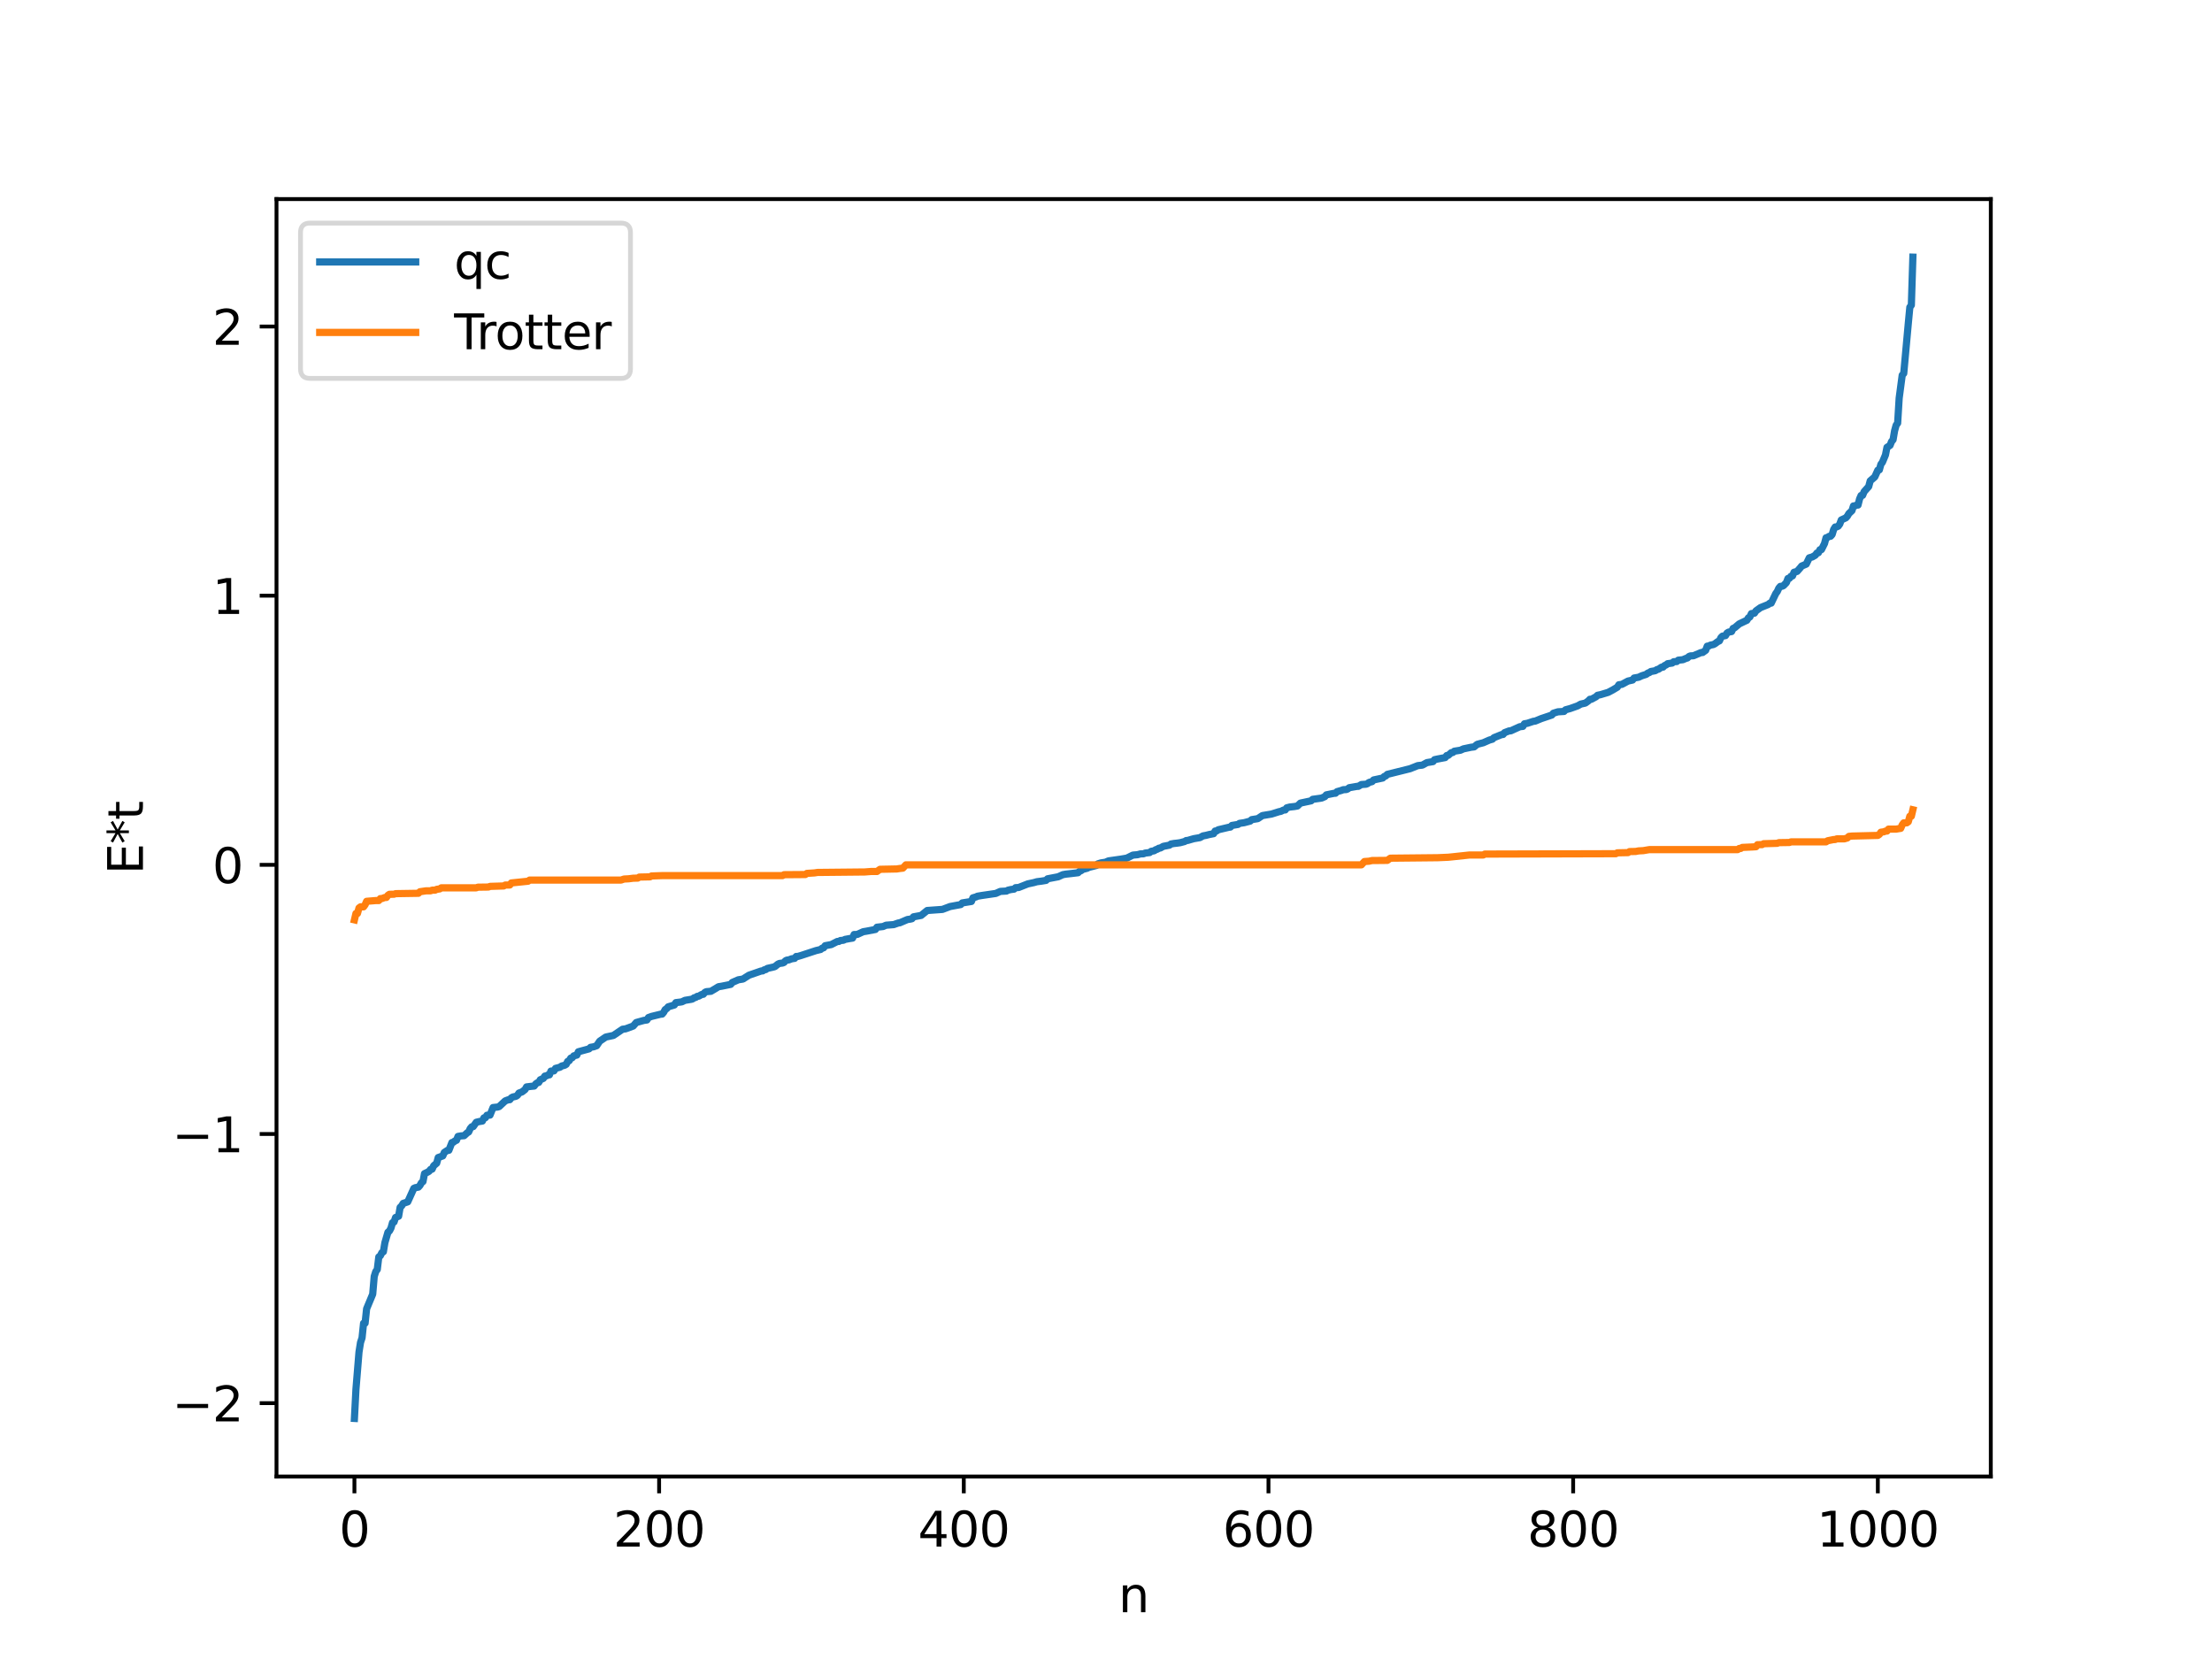 <?xml version="1.0" encoding="utf-8" standalone="no"?>
<!DOCTYPE svg PUBLIC "-//W3C//DTD SVG 1.1//EN"
  "http://www.w3.org/Graphics/SVG/1.1/DTD/svg11.dtd">
<svg xmlns:xlink="http://www.w3.org/1999/xlink" width="460.8pt" height="345.6pt" viewBox="0 0 460.8 345.6" xmlns="http://www.w3.org/2000/svg" version="1.1">
 <defs>
  <style type="text/css">*{stroke-linejoin: round; stroke-linecap: butt}</style>
 </defs>
 <g id="figure_1">
  <g id="patch_1">
   <path d="M 0 345.6 
L 460.8 345.6 
L 460.8 0 
L 0 0 
z
" style="fill: #ffffff"/>
  </g>
  <g id="axes_1">
   <g id="patch_2">
    <path d="M 57.6 307.584 
L 414.72 307.584 
L 414.72 41.472 
L 57.6 41.472 
z
" style="fill: #ffffff"/>
   </g>
   <g id="matplotlib.axis_1">
    <g id="xtick_1">
     <g id="line2d_1">
      <defs>
       <path id="m82cc6df0e2" d="M 0 0 
L 0 3.5 
" style="stroke: #000000; stroke-width: 0.8"/>
      </defs>
      <g>
       <use xlink:href="#m82cc6df0e2" x="73.833" y="307.584" style="stroke: #000000; stroke-width: 0.8"/>
      </g>
     </g>
     <g id="text_1">
      <!-- 0 -->
      <g transform="translate(70.651 322.182) scale(0.1 -0.1)">
       <defs>
        <path id="DejaVuSans-30" d="M 2034 4250 
Q 1547 4250 1301 3770 
Q 1056 3291 1056 2328 
Q 1056 1369 1301 889 
Q 1547 409 2034 409 
Q 2525 409 2770 889 
Q 3016 1369 3016 2328 
Q 3016 3291 2770 3770 
Q 2525 4250 2034 4250 
z
M 2034 4750 
Q 2819 4750 3233 4129 
Q 3647 3509 3647 2328 
Q 3647 1150 3233 529 
Q 2819 -91 2034 -91 
Q 1250 -91 836 529 
Q 422 1150 422 2328 
Q 422 3509 836 4129 
Q 1250 4750 2034 4750 
z
" transform="scale(0.016)"/>
       </defs>
       <use xlink:href="#DejaVuSans-30"/>
      </g>
     </g>
    </g>
    <g id="xtick_2">
     <g id="line2d_2">
      <g>
       <use xlink:href="#m82cc6df0e2" x="137.304" y="307.584" style="stroke: #000000; stroke-width: 0.8"/>
      </g>
     </g>
     <g id="text_2">
      <!-- 200 -->
      <g transform="translate(127.76 322.182) scale(0.1 -0.1)">
       <defs>
        <path id="DejaVuSans-32" d="M 1228 531 
L 3431 531 
L 3431 0 
L 469 0 
L 469 531 
Q 828 903 1448 1529 
Q 2069 2156 2228 2338 
Q 2531 2678 2651 2914 
Q 2772 3150 2772 3378 
Q 2772 3750 2511 3984 
Q 2250 4219 1831 4219 
Q 1534 4219 1204 4116 
Q 875 4013 500 3803 
L 500 4441 
Q 881 4594 1212 4672 
Q 1544 4750 1819 4750 
Q 2544 4750 2975 4387 
Q 3406 4025 3406 3419 
Q 3406 3131 3298 2873 
Q 3191 2616 2906 2266 
Q 2828 2175 2409 1742 
Q 1991 1309 1228 531 
z
" transform="scale(0.016)"/>
       </defs>
       <use xlink:href="#DejaVuSans-32"/>
       <use xlink:href="#DejaVuSans-30" x="63.623"/>
       <use xlink:href="#DejaVuSans-30" x="127.246"/>
      </g>
     </g>
    </g>
    <g id="xtick_3">
     <g id="line2d_3">
      <g>
       <use xlink:href="#m82cc6df0e2" x="200.775" y="307.584" style="stroke: #000000; stroke-width: 0.8"/>
      </g>
     </g>
     <g id="text_3">
      <!-- 400 -->
      <g transform="translate(191.231 322.182) scale(0.1 -0.1)">
       <defs>
        <path id="DejaVuSans-34" d="M 2419 4116 
L 825 1625 
L 2419 1625 
L 2419 4116 
z
M 2253 4666 
L 3047 4666 
L 3047 1625 
L 3713 1625 
L 3713 1100 
L 3047 1100 
L 3047 0 
L 2419 0 
L 2419 1100 
L 313 1100 
L 313 1709 
L 2253 4666 
z
" transform="scale(0.016)"/>
       </defs>
       <use xlink:href="#DejaVuSans-34"/>
       <use xlink:href="#DejaVuSans-30" x="63.623"/>
       <use xlink:href="#DejaVuSans-30" x="127.246"/>
      </g>
     </g>
    </g>
    <g id="xtick_4">
     <g id="line2d_4">
      <g>
       <use xlink:href="#m82cc6df0e2" x="264.246" y="307.584" style="stroke: #000000; stroke-width: 0.8"/>
      </g>
     </g>
     <g id="text_4">
      <!-- 600 -->
      <g transform="translate(254.702 322.182) scale(0.1 -0.1)">
       <defs>
        <path id="DejaVuSans-36" d="M 2113 2584 
Q 1688 2584 1439 2293 
Q 1191 2003 1191 1497 
Q 1191 994 1439 701 
Q 1688 409 2113 409 
Q 2538 409 2786 701 
Q 3034 994 3034 1497 
Q 3034 2003 2786 2293 
Q 2538 2584 2113 2584 
z
M 3366 4563 
L 3366 3988 
Q 3128 4100 2886 4159 
Q 2644 4219 2406 4219 
Q 1781 4219 1451 3797 
Q 1122 3375 1075 2522 
Q 1259 2794 1537 2939 
Q 1816 3084 2150 3084 
Q 2853 3084 3261 2657 
Q 3669 2231 3669 1497 
Q 3669 778 3244 343 
Q 2819 -91 2113 -91 
Q 1303 -91 875 529 
Q 447 1150 447 2328 
Q 447 3434 972 4092 
Q 1497 4750 2381 4750 
Q 2619 4750 2861 4703 
Q 3103 4656 3366 4563 
z
" transform="scale(0.016)"/>
       </defs>
       <use xlink:href="#DejaVuSans-36"/>
       <use xlink:href="#DejaVuSans-30" x="63.623"/>
       <use xlink:href="#DejaVuSans-30" x="127.246"/>
      </g>
     </g>
    </g>
    <g id="xtick_5">
     <g id="line2d_5">
      <g>
       <use xlink:href="#m82cc6df0e2" x="327.717" y="307.584" style="stroke: #000000; stroke-width: 0.8"/>
      </g>
     </g>
     <g id="text_5">
      <!-- 800 -->
      <g transform="translate(318.173 322.182) scale(0.1 -0.1)">
       <defs>
        <path id="DejaVuSans-38" d="M 2034 2216 
Q 1584 2216 1326 1975 
Q 1069 1734 1069 1313 
Q 1069 891 1326 650 
Q 1584 409 2034 409 
Q 2484 409 2743 651 
Q 3003 894 3003 1313 
Q 3003 1734 2745 1975 
Q 2488 2216 2034 2216 
z
M 1403 2484 
Q 997 2584 770 2862 
Q 544 3141 544 3541 
Q 544 4100 942 4425 
Q 1341 4750 2034 4750 
Q 2731 4750 3128 4425 
Q 3525 4100 3525 3541 
Q 3525 3141 3298 2862 
Q 3072 2584 2669 2484 
Q 3125 2378 3379 2068 
Q 3634 1759 3634 1313 
Q 3634 634 3220 271 
Q 2806 -91 2034 -91 
Q 1263 -91 848 271 
Q 434 634 434 1313 
Q 434 1759 690 2068 
Q 947 2378 1403 2484 
z
M 1172 3481 
Q 1172 3119 1398 2916 
Q 1625 2713 2034 2713 
Q 2441 2713 2670 2916 
Q 2900 3119 2900 3481 
Q 2900 3844 2670 4047 
Q 2441 4250 2034 4250 
Q 1625 4250 1398 4047 
Q 1172 3844 1172 3481 
z
" transform="scale(0.016)"/>
       </defs>
       <use xlink:href="#DejaVuSans-38"/>
       <use xlink:href="#DejaVuSans-30" x="63.623"/>
       <use xlink:href="#DejaVuSans-30" x="127.246"/>
      </g>
     </g>
    </g>
    <g id="xtick_6">
     <g id="line2d_6">
      <g>
       <use xlink:href="#m82cc6df0e2" x="391.188" y="307.584" style="stroke: #000000; stroke-width: 0.8"/>
      </g>
     </g>
     <g id="text_6">
      <!-- 1000 -->
      <g transform="translate(378.463 322.182) scale(0.1 -0.1)">
       <defs>
        <path id="DejaVuSans-31" d="M 794 531 
L 1825 531 
L 1825 4091 
L 703 3866 
L 703 4441 
L 1819 4666 
L 2450 4666 
L 2450 531 
L 3481 531 
L 3481 0 
L 794 0 
L 794 531 
z
" transform="scale(0.016)"/>
       </defs>
       <use xlink:href="#DejaVuSans-31"/>
       <use xlink:href="#DejaVuSans-30" x="63.623"/>
       <use xlink:href="#DejaVuSans-30" x="127.246"/>
       <use xlink:href="#DejaVuSans-30" x="190.869"/>
      </g>
     </g>
    </g>
    <g id="text_7">
     <!-- n -->
     <g transform="translate(232.991 335.861) scale(0.1 -0.1)">
      <defs>
       <path id="DejaVuSans-6e" d="M 3513 2113 
L 3513 0 
L 2938 0 
L 2938 2094 
Q 2938 2591 2744 2837 
Q 2550 3084 2163 3084 
Q 1697 3084 1428 2787 
Q 1159 2491 1159 1978 
L 1159 0 
L 581 0 
L 581 3500 
L 1159 3500 
L 1159 2956 
Q 1366 3272 1645 3428 
Q 1925 3584 2291 3584 
Q 2894 3584 3203 3211 
Q 3513 2838 3513 2113 
z
" transform="scale(0.016)"/>
      </defs>
      <use xlink:href="#DejaVuSans-6e"/>
     </g>
    </g>
   </g>
   <g id="matplotlib.axis_2">
    <g id="ytick_1">
     <g id="line2d_7">
      <defs>
       <path id="m741793c46a" d="M 0 0 
L -3.5 0 
" style="stroke: #000000; stroke-width: 0.8"/>
      </defs>
      <g>
       <use xlink:href="#m741793c46a" x="57.6" y="292.302" style="stroke: #000000; stroke-width: 0.8"/>
      </g>
     </g>
     <g id="text_8">
      <!-- −2 -->
      <g transform="translate(35.858 296.101) scale(0.1 -0.1)">
       <defs>
        <path id="DejaVuSans-2212" d="M 678 2272 
L 4684 2272 
L 4684 1741 
L 678 1741 
L 678 2272 
z
" transform="scale(0.016)"/>
       </defs>
       <use xlink:href="#DejaVuSans-2212"/>
       <use xlink:href="#DejaVuSans-32" x="83.789"/>
      </g>
     </g>
    </g>
    <g id="ytick_2">
     <g id="line2d_8">
      <g>
       <use xlink:href="#m741793c46a" x="57.6" y="236.232" style="stroke: #000000; stroke-width: 0.8"/>
      </g>
     </g>
     <g id="text_9">
      <!-- −1 -->
      <g transform="translate(35.858 240.031) scale(0.1 -0.1)">
       <use xlink:href="#DejaVuSans-2212"/>
       <use xlink:href="#DejaVuSans-31" x="83.789"/>
      </g>
     </g>
    </g>
    <g id="ytick_3">
     <g id="line2d_9">
      <g>
       <use xlink:href="#m741793c46a" x="57.6" y="180.162" style="stroke: #000000; stroke-width: 0.8"/>
      </g>
     </g>
     <g id="text_10">
      <!-- 0 -->
      <g transform="translate(44.237 183.961) scale(0.1 -0.1)">
       <use xlink:href="#DejaVuSans-30"/>
      </g>
     </g>
    </g>
    <g id="ytick_4">
     <g id="line2d_10">
      <g>
       <use xlink:href="#m741793c46a" x="57.6" y="124.092" style="stroke: #000000; stroke-width: 0.8"/>
      </g>
     </g>
     <g id="text_11">
      <!-- 1 -->
      <g transform="translate(44.237 127.892) scale(0.1 -0.1)">
       <use xlink:href="#DejaVuSans-31"/>
      </g>
     </g>
    </g>
    <g id="ytick_5">
     <g id="line2d_11">
      <g>
       <use xlink:href="#m741793c46a" x="57.6" y="68.022" style="stroke: #000000; stroke-width: 0.8"/>
      </g>
     </g>
     <g id="text_12">
      <!-- 2 -->
      <g transform="translate(44.237 71.822) scale(0.1 -0.1)">
       <use xlink:href="#DejaVuSans-32"/>
      </g>
     </g>
    </g>
    <g id="text_13">
     <!-- E*t -->
     <g transform="translate(29.778 182.148) rotate(-90) scale(0.1 -0.1)">
      <defs>
       <path id="DejaVuSans-45" d="M 628 4666 
L 3578 4666 
L 3578 4134 
L 1259 4134 
L 1259 2753 
L 3481 2753 
L 3481 2222 
L 1259 2222 
L 1259 531 
L 3634 531 
L 3634 0 
L 628 0 
L 628 4666 
z
" transform="scale(0.016)"/>
       <path id="DejaVuSans-2a" d="M 3009 3897 
L 1888 3291 
L 3009 2681 
L 2828 2375 
L 1778 3009 
L 1778 1831 
L 1422 1831 
L 1422 3009 
L 372 2375 
L 191 2681 
L 1313 3291 
L 191 3897 
L 372 4206 
L 1422 3572 
L 1422 4750 
L 1778 4750 
L 1778 3572 
L 2828 4206 
L 3009 3897 
z
" transform="scale(0.016)"/>
       <path id="DejaVuSans-74" d="M 1172 4494 
L 1172 3500 
L 2356 3500 
L 2356 3053 
L 1172 3053 
L 1172 1153 
Q 1172 725 1289 603 
Q 1406 481 1766 481 
L 2356 481 
L 2356 0 
L 1766 0 
Q 1100 0 847 248 
Q 594 497 594 1153 
L 594 3053 
L 172 3053 
L 172 3500 
L 594 3500 
L 594 4494 
L 1172 4494 
z
" transform="scale(0.016)"/>
      </defs>
      <use xlink:href="#DejaVuSans-45"/>
      <use xlink:href="#DejaVuSans-2a" x="63.184"/>
      <use xlink:href="#DejaVuSans-74" x="113.184"/>
     </g>
    </g>
   </g>
   <g id="line2d_12">
    <path d="M 73.833 295.488 
L 74.15 289.423 
L 74.785 281.669 
L 75.102 279.667 
L 75.42 278.706 
L 75.737 275.657 
L 76.054 275.652 
L 76.372 272.641 
L 77.641 269.592 
L 77.958 265.896 
L 78.276 264.888 
L 78.593 264.454 
L 78.91 261.838 
L 79.228 261.597 
L 79.545 260.968 
L 79.862 260.765 
L 80.18 258.871 
L 80.815 256.7 
L 81.132 256.431 
L 81.449 255.821 
L 81.767 254.7 
L 82.084 254.571 
L 82.401 253.622 
L 83.036 253.366 
L 83.353 251.521 
L 83.671 251.212 
L 83.988 250.683 
L 84.94 250.366 
L 86.21 247.557 
L 86.527 247.416 
L 87.162 247.3 
L 87.479 246.946 
L 87.796 246.384 
L 88.114 246.141 
L 88.431 244.49 
L 89.066 244.186 
L 89.383 244.002 
L 89.7 243.61 
L 90.018 243.557 
L 90.335 242.857 
L 90.97 242.312 
L 91.287 241.137 
L 92.239 240.799 
L 92.557 240.075 
L 93.191 239.652 
L 93.509 239.628 
L 94.143 238.011 
L 94.461 237.937 
L 94.778 237.66 
L 95.096 237.544 
L 95.413 236.737 
L 96.048 236.629 
L 96.682 236.584 
L 97.317 235.999 
L 97.634 235.804 
L 97.952 235.103 
L 98.269 234.733 
L 98.586 234.686 
L 99.221 233.786 
L 99.856 233.636 
L 100.491 233.535 
L 100.808 232.873 
L 101.125 232.84 
L 101.443 232.322 
L 102.077 232.296 
L 102.712 230.72 
L 103.664 230.617 
L 103.981 230.519 
L 105.251 229.336 
L 105.886 229.1 
L 106.203 229.086 
L 106.52 228.693 
L 106.838 228.523 
L 107.472 228.382 
L 107.79 228.181 
L 108.107 227.701 
L 108.742 227.469 
L 109.377 226.981 
L 109.694 226.421 
L 110.646 226.305 
L 111.281 226.245 
L 111.598 225.809 
L 111.915 225.568 
L 112.233 225.487 
L 112.55 224.93 
L 113.185 224.653 
L 113.502 224.166 
L 113.82 224.132 
L 114.137 223.941 
L 114.454 223.912 
L 114.772 223.13 
L 115.406 223.084 
L 115.724 222.565 
L 116.676 222.316 
L 116.993 222.075 
L 117.628 221.911 
L 117.945 221.721 
L 118.262 221.109 
L 118.58 220.964 
L 118.897 220.427 
L 119.215 220.341 
L 119.532 219.949 
L 120.167 219.792 
L 120.484 219.102 
L 122.705 218.497 
L 123.023 218.177 
L 123.658 218.067 
L 124.292 217.846 
L 124.927 216.901 
L 126.196 216.036 
L 127.783 215.702 
L 129.687 214.41 
L 130.322 214.326 
L 131.909 213.743 
L 132.543 213.009 
L 134.13 212.569 
L 134.765 212.48 
L 135.082 211.977 
L 135.717 211.742 
L 137.621 211.276 
L 137.939 211.254 
L 138.256 210.884 
L 138.573 210.313 
L 138.891 210.111 
L 139.208 209.736 
L 140.477 209.361 
L 140.795 208.864 
L 141.747 208.749 
L 142.064 208.692 
L 142.699 208.386 
L 143.968 208.181 
L 144.286 208.09 
L 144.603 207.854 
L 144.92 207.792 
L 145.238 207.564 
L 145.555 207.522 
L 146.19 207.159 
L 146.507 207.128 
L 146.824 206.747 
L 147.142 206.584 
L 148.094 206.504 
L 149.046 205.946 
L 149.681 205.55 
L 150.315 205.452 
L 152.22 205.062 
L 152.537 204.667 
L 153.806 204.11 
L 154.758 203.956 
L 156.028 203.153 
L 158.567 202.273 
L 158.884 202.255 
L 159.201 202.032 
L 159.519 201.982 
L 159.836 201.742 
L 161.105 201.456 
L 161.423 201.36 
L 162.058 200.85 
L 162.375 200.704 
L 163.01 200.619 
L 163.327 200.491 
L 163.644 200.142 
L 163.962 199.996 
L 164.279 199.982 
L 164.914 199.738 
L 165.548 199.64 
L 165.866 199.248 
L 166.183 199.248 
L 166.818 199.065 
L 167.77 198.752 
L 169.991 198.024 
L 170.943 197.796 
L 171.261 197.529 
L 171.578 197.447 
L 171.896 197.007 
L 173.165 196.773 
L 174.434 196.124 
L 174.752 196.121 
L 175.069 195.93 
L 175.704 195.871 
L 176.021 195.699 
L 176.973 195.52 
L 177.608 195.424 
L 177.925 194.677 
L 178.56 194.671 
L 179.829 194.092 
L 180.464 193.988 
L 182.368 193.625 
L 182.686 193.156 
L 183.955 193.012 
L 184.59 192.735 
L 186.177 192.612 
L 187.129 192.276 
L 187.446 192.236 
L 189.033 191.556 
L 189.667 191.463 
L 189.985 191.381 
L 190.302 190.991 
L 191.889 190.701 
L 193.158 189.673 
L 196.332 189.445 
L 197.919 188.847 
L 200.14 188.436 
L 200.458 188.096 
L 202.362 187.792 
L 202.679 187.032 
L 203.314 186.851 
L 203.631 186.697 
L 204.583 186.537 
L 207.439 186.121 
L 208.391 185.694 
L 209.661 185.624 
L 209.978 185.445 
L 210.613 185.303 
L 211.248 185.222 
L 211.565 184.92 
L 212.2 184.886 
L 214.104 184.132 
L 215.373 183.861 
L 216.008 183.678 
L 216.96 183.558 
L 217.912 183.401 
L 218.229 183.071 
L 220.451 182.646 
L 221.403 182.212 
L 222.038 182.1 
L 222.99 181.995 
L 224.577 181.806 
L 224.894 181.491 
L 225.211 181.38 
L 225.529 181.123 
L 226.481 180.873 
L 226.798 180.694 
L 227.75 180.46 
L 228.385 180.292 
L 228.702 179.959 
L 229.337 179.761 
L 230.289 179.616 
L 230.924 179.34 
L 233.462 178.978 
L 234.732 178.762 
L 236.001 178.133 
L 236.953 178.051 
L 237.588 177.881 
L 238.223 177.862 
L 238.54 177.714 
L 239.492 177.604 
L 239.81 177.35 
L 240.444 177.23 
L 240.762 177.002 
L 241.079 176.915 
L 241.396 176.704 
L 241.714 176.662 
L 242.348 176.304 
L 242.983 176.185 
L 243.618 176.06 
L 243.935 175.822 
L 244.57 175.709 
L 245.205 175.642 
L 245.839 175.552 
L 246.791 175.3 
L 247.109 175.1 
L 247.426 175.078 
L 248.061 174.891 
L 248.696 174.711 
L 249.965 174.493 
L 250.6 174.135 
L 251.234 174.02 
L 251.869 173.854 
L 252.821 173.668 
L 253.139 173.116 
L 253.456 173.094 
L 253.773 172.86 
L 255.995 172.334 
L 256.312 172.297 
L 256.629 171.954 
L 257.899 171.747 
L 258.216 171.522 
L 259.168 171.384 
L 260.438 171.049 
L 260.755 170.745 
L 262.024 170.538 
L 262.977 169.9 
L 264.881 169.582 
L 266.467 169.083 
L 266.785 169.034 
L 267.42 168.733 
L 267.737 168.727 
L 268.054 168.285 
L 268.689 168.12 
L 269.641 168.017 
L 270.276 167.904 
L 270.91 167.298 
L 273.132 166.825 
L 273.449 166.513 
L 275.036 166.292 
L 275.353 166.236 
L 275.988 165.955 
L 276.305 165.585 
L 277.892 165.261 
L 278.21 165.246 
L 278.527 164.918 
L 279.479 164.648 
L 279.796 164.51 
L 280.431 164.479 
L 280.748 164.359 
L 281.066 164.096 
L 282.653 163.819 
L 282.97 163.806 
L 283.605 163.431 
L 284.557 163.365 
L 284.874 163.249 
L 285.191 162.996 
L 285.826 162.827 
L 286.143 162.478 
L 287.096 162.275 
L 288.048 162.074 
L 288.365 161.755 
L 288.682 161.642 
L 289 161.315 
L 293.76 160.129 
L 295.347 159.494 
L 296.299 159.389 
L 297.251 158.866 
L 298.52 158.657 
L 298.838 158.254 
L 299.472 158.116 
L 301.059 157.819 
L 301.377 157.397 
L 301.694 157.349 
L 302.329 156.796 
L 302.646 156.757 
L 302.963 156.489 
L 304.233 156.287 
L 304.867 156 
L 305.502 155.866 
L 306.454 155.666 
L 307.089 155.59 
L 307.724 155.061 
L 308.358 154.892 
L 308.993 154.729 
L 310.262 154.169 
L 310.897 153.987 
L 311.215 153.67 
L 312.801 153.032 
L 313.119 153.002 
L 313.436 152.623 
L 314.388 152.256 
L 314.705 152.252 
L 316.61 151.388 
L 317.244 151.321 
L 317.562 150.78 
L 318.196 150.671 
L 319.466 150.251 
L 319.783 150.229 
L 321.053 149.704 
L 323.274 148.955 
L 323.591 148.579 
L 324.543 148.285 
L 325.813 148.207 
L 326.13 147.864 
L 327.082 147.606 
L 328.669 147.04 
L 329.304 146.676 
L 330.256 146.463 
L 330.891 146.007 
L 331.208 145.67 
L 331.525 145.667 
L 332.477 145.151 
L 332.795 144.841 
L 333.429 144.709 
L 335.016 144.231 
L 335.968 143.726 
L 336.92 143.157 
L 337.238 142.651 
L 337.872 142.564 
L 339.142 141.879 
L 340.094 141.663 
L 340.411 141.245 
L 341.363 141.079 
L 341.998 140.783 
L 342.95 140.478 
L 343.267 140.217 
L 343.585 140.114 
L 343.902 139.885 
L 344.537 139.775 
L 344.854 139.708 
L 345.172 139.48 
L 345.489 139.418 
L 346.124 138.982 
L 346.441 138.975 
L 346.758 138.644 
L 347.076 138.52 
L 347.393 138.26 
L 348.345 138.127 
L 348.662 137.85 
L 349.297 137.81 
L 349.615 137.527 
L 350.567 137.429 
L 351.201 137.159 
L 351.519 137.067 
L 351.836 136.763 
L 352.153 136.636 
L 352.788 136.602 
L 354.375 135.933 
L 354.692 135.927 
L 355.327 135.469 
L 355.644 134.607 
L 355.962 134.587 
L 356.279 134.402 
L 356.914 134.274 
L 357.231 134.116 
L 357.866 133.647 
L 358.183 133.509 
L 358.5 132.832 
L 358.818 132.523 
L 359.453 132.407 
L 359.77 131.882 
L 360.087 131.681 
L 360.722 131.565 
L 361.039 130.901 
L 361.357 130.778 
L 362.309 129.971 
L 363.578 129.365 
L 363.896 129.226 
L 364.213 128.721 
L 364.53 128.524 
L 364.848 127.825 
L 365.482 127.734 
L 365.8 127.255 
L 366.752 126.573 
L 368.339 125.937 
L 368.656 125.673 
L 368.973 125.643 
L 369.925 123.651 
L 370.243 123.222 
L 370.56 122.526 
L 370.877 122.153 
L 371.195 122.141 
L 371.512 122.015 
L 372.147 121.359 
L 372.464 120.508 
L 372.781 120.466 
L 373.099 120.045 
L 373.416 119.975 
L 373.734 119.206 
L 374.368 119.037 
L 375.003 118.313 
L 375.32 117.921 
L 376.272 117.517 
L 376.907 116.205 
L 377.542 116.019 
L 378.177 115.649 
L 378.494 115.209 
L 378.811 115.14 
L 379.129 114.511 
L 379.446 114.488 
L 380.081 113.225 
L 380.398 112.03 
L 380.715 111.959 
L 381.033 111.73 
L 381.35 111.707 
L 381.667 111.352 
L 381.985 110.289 
L 382.302 109.784 
L 382.62 109.759 
L 382.937 109.61 
L 383.254 109.179 
L 383.572 108.317 
L 384.524 107.878 
L 384.841 107.521 
L 385.158 106.978 
L 385.793 106.382 
L 386.11 105.39 
L 386.428 105.384 
L 386.745 105.214 
L 387.062 105.211 
L 387.38 103.943 
L 387.697 103.217 
L 388.015 103.19 
L 388.332 102.422 
L 389.284 101.355 
L 389.601 100.174 
L 390.553 99.35 
L 391.188 97.945 
L 391.505 97.882 
L 391.823 96.725 
L 392.14 96.302 
L 392.775 94.776 
L 393.092 93.193 
L 393.727 92.782 
L 394.044 91.988 
L 394.362 91.599 
L 394.679 89.739 
L 394.996 88.584 
L 395.314 88.146 
L 395.631 82.94 
L 396.266 78.15 
L 396.583 77.788 
L 397.535 67.353 
L 397.853 64.003 
L 398.17 63.565 
L 398.487 53.568 
L 398.487 53.568 
" clip-path="url(#pbc6449456e)" style="fill: none; stroke: #1f77b4; stroke-width: 1.5; stroke-linecap: square"/>
   </g>
   <g id="line2d_13">
    <path d="M 73.833 191.628 
L 74.15 190.29 
L 74.467 190.29 
L 74.785 189.147 
L 75.102 188.909 
L 75.737 188.909 
L 76.054 188.481 
L 76.372 187.759 
L 78.276 187.603 
L 78.91 187.603 
L 79.228 187.195 
L 79.545 187.195 
L 80.18 186.956 
L 80.497 186.956 
L 80.815 186.506 
L 81.132 186.294 
L 82.084 186.29 
L 82.401 186.165 
L 87.162 186.089 
L 87.479 185.762 
L 88.748 185.577 
L 89.7 185.577 
L 90.018 185.432 
L 90.653 185.432 
L 90.97 185.265 
L 91.605 185.177 
L 91.922 184.952 
L 99.221 184.952 
L 99.539 184.818 
L 101.76 184.787 
L 102.077 184.648 
L 104.934 184.562 
L 105.251 184.372 
L 106.203 184.362 
L 106.52 183.933 
L 110.011 183.574 
L 110.329 183.334 
L 129.37 183.334 
L 130.005 183.119 
L 130.957 183.069 
L 131.909 182.95 
L 132.861 182.924 
L 133.178 182.71 
L 135.4 182.665 
L 135.717 182.482 
L 137.939 182.405 
L 163.01 182.405 
L 163.327 182.215 
L 167.77 182.18 
L 168.087 181.945 
L 169.674 181.842 
L 170.309 181.745 
L 180.147 181.647 
L 181.416 181.548 
L 182.686 181.548 
L 183.32 181.091 
L 186.811 181.021 
L 187.446 180.92 
L 188.081 180.852 
L 188.715 180.162 
L 283.605 180.162 
L 284.239 179.473 
L 285.191 179.405 
L 285.826 179.264 
L 289 179.233 
L 289.634 178.776 
L 299.472 178.677 
L 301.694 178.58 
L 302.646 178.483 
L 306.137 178.109 
L 308.993 178.109 
L 309.31 177.919 
L 336.603 177.843 
L 336.92 177.66 
L 339.142 177.615 
L 339.459 177.4 
L 340.729 177.375 
L 341.363 177.255 
L 342.315 177.205 
L 343.585 176.99 
L 361.991 176.99 
L 362.309 176.751 
L 362.626 176.751 
L 362.943 176.533 
L 365.165 176.434 
L 365.8 176.392 
L 366.117 175.962 
L 367.069 175.953 
L 367.386 175.762 
L 370.243 175.677 
L 370.56 175.538 
L 372.781 175.506 
L 373.099 175.372 
L 380.398 175.372 
L 380.715 175.147 
L 381.985 174.892 
L 382.302 174.892 
L 382.62 174.748 
L 384.206 174.748 
L 384.841 174.562 
L 385.158 174.236 
L 385.793 174.167 
L 391.188 174.031 
L 391.505 173.819 
L 391.823 173.368 
L 392.458 173.277 
L 392.775 173.129 
L 393.092 173.129 
L 393.41 172.722 
L 394.996 172.722 
L 395.631 172.61 
L 395.948 172.566 
L 396.266 171.843 
L 396.583 171.415 
L 397.218 171.415 
L 397.535 171.178 
L 397.853 170.034 
L 398.17 170.034 
L 398.487 168.696 
L 398.487 168.696 
" clip-path="url(#pbc6449456e)" style="fill: none; stroke: #ff7f0e; stroke-width: 1.5; stroke-linecap: square"/>
   </g>
   <g id="patch_3">
    <path d="M 57.6 307.584 
L 57.6 41.472 
" style="fill: none; stroke: #000000; stroke-width: 0.8; stroke-linejoin: miter; stroke-linecap: square"/>
   </g>
   <g id="patch_4">
    <path d="M 414.72 307.584 
L 414.72 41.472 
" style="fill: none; stroke: #000000; stroke-width: 0.8; stroke-linejoin: miter; stroke-linecap: square"/>
   </g>
   <g id="patch_5">
    <path d="M 57.6 307.584 
L 414.72 307.584 
" style="fill: none; stroke: #000000; stroke-width: 0.8; stroke-linejoin: miter; stroke-linecap: square"/>
   </g>
   <g id="patch_6">
    <path d="M 57.6 41.472 
L 414.72 41.472 
" style="fill: none; stroke: #000000; stroke-width: 0.8; stroke-linejoin: miter; stroke-linecap: square"/>
   </g>
   <g id="legend_1">
    <g id="patch_7">
     <path d="M 64.6 78.828 
L 129.342 78.828 
Q 131.342 78.828 131.342 76.828 
L 131.342 48.472 
Q 131.342 46.472 129.342 46.472 
L 64.6 46.472 
Q 62.6 46.472 62.6 48.472 
L 62.6 76.828 
Q 62.6 78.828 64.6 78.828 
z
" style="fill: #ffffff; opacity: 0.8; stroke: #cccccc; stroke-linejoin: miter"/>
    </g>
    <g id="line2d_14">
     <path d="M 66.6 54.57 
L 76.6 54.57 
L 86.6 54.57 
" style="fill: none; stroke: #1f77b4; stroke-width: 1.5; stroke-linecap: square"/>
    </g>
    <g id="text_14">
     <!-- qc -->
     <g transform="translate(94.6 58.07) scale(0.1 -0.1)">
      <defs>
       <path id="DejaVuSans-71" d="M 947 1747 
Q 947 1113 1208 752 
Q 1469 391 1925 391 
Q 2381 391 2643 752 
Q 2906 1113 2906 1747 
Q 2906 2381 2643 2742 
Q 2381 3103 1925 3103 
Q 1469 3103 1208 2742 
Q 947 2381 947 1747 
z
M 2906 525 
Q 2725 213 2448 61 
Q 2172 -91 1784 -91 
Q 1150 -91 751 415 
Q 353 922 353 1747 
Q 353 2572 751 3078 
Q 1150 3584 1784 3584 
Q 2172 3584 2448 3432 
Q 2725 3281 2906 2969 
L 2906 3500 
L 3481 3500 
L 3481 -1331 
L 2906 -1331 
L 2906 525 
z
" transform="scale(0.016)"/>
       <path id="DejaVuSans-63" d="M 3122 3366 
L 3122 2828 
Q 2878 2963 2633 3030 
Q 2388 3097 2138 3097 
Q 1578 3097 1268 2742 
Q 959 2388 959 1747 
Q 959 1106 1268 751 
Q 1578 397 2138 397 
Q 2388 397 2633 464 
Q 2878 531 3122 666 
L 3122 134 
Q 2881 22 2623 -34 
Q 2366 -91 2075 -91 
Q 1284 -91 818 406 
Q 353 903 353 1747 
Q 353 2603 823 3093 
Q 1294 3584 2113 3584 
Q 2378 3584 2631 3529 
Q 2884 3475 3122 3366 
z
" transform="scale(0.016)"/>
      </defs>
      <use xlink:href="#DejaVuSans-71"/>
      <use xlink:href="#DejaVuSans-63" x="63.477"/>
     </g>
    </g>
    <g id="line2d_15">
     <path d="M 66.6 69.249 
L 76.6 69.249 
L 86.6 69.249 
" style="fill: none; stroke: #ff7f0e; stroke-width: 1.5; stroke-linecap: square"/>
    </g>
    <g id="text_15">
     <!-- Trotter -->
     <g transform="translate(94.6 72.749) scale(0.1 -0.1)">
      <defs>
       <path id="DejaVuSans-54" d="M -19 4666 
L 3928 4666 
L 3928 4134 
L 2272 4134 
L 2272 0 
L 1638 0 
L 1638 4134 
L -19 4134 
L -19 4666 
z
" transform="scale(0.016)"/>
       <path id="DejaVuSans-72" d="M 2631 2963 
Q 2534 3019 2420 3045 
Q 2306 3072 2169 3072 
Q 1681 3072 1420 2755 
Q 1159 2438 1159 1844 
L 1159 0 
L 581 0 
L 581 3500 
L 1159 3500 
L 1159 2956 
Q 1341 3275 1631 3429 
Q 1922 3584 2338 3584 
Q 2397 3584 2469 3576 
Q 2541 3569 2628 3553 
L 2631 2963 
z
" transform="scale(0.016)"/>
       <path id="DejaVuSans-6f" d="M 1959 3097 
Q 1497 3097 1228 2736 
Q 959 2375 959 1747 
Q 959 1119 1226 758 
Q 1494 397 1959 397 
Q 2419 397 2687 759 
Q 2956 1122 2956 1747 
Q 2956 2369 2687 2733 
Q 2419 3097 1959 3097 
z
M 1959 3584 
Q 2709 3584 3137 3096 
Q 3566 2609 3566 1747 
Q 3566 888 3137 398 
Q 2709 -91 1959 -91 
Q 1206 -91 779 398 
Q 353 888 353 1747 
Q 353 2609 779 3096 
Q 1206 3584 1959 3584 
z
" transform="scale(0.016)"/>
       <path id="DejaVuSans-65" d="M 3597 1894 
L 3597 1613 
L 953 1613 
Q 991 1019 1311 708 
Q 1631 397 2203 397 
Q 2534 397 2845 478 
Q 3156 559 3463 722 
L 3463 178 
Q 3153 47 2828 -22 
Q 2503 -91 2169 -91 
Q 1331 -91 842 396 
Q 353 884 353 1716 
Q 353 2575 817 3079 
Q 1281 3584 2069 3584 
Q 2775 3584 3186 3129 
Q 3597 2675 3597 1894 
z
M 3022 2063 
Q 3016 2534 2758 2815 
Q 2500 3097 2075 3097 
Q 1594 3097 1305 2825 
Q 1016 2553 972 2059 
L 3022 2063 
z
" transform="scale(0.016)"/>
      </defs>
      <use xlink:href="#DejaVuSans-54"/>
      <use xlink:href="#DejaVuSans-72" x="46.334"/>
      <use xlink:href="#DejaVuSans-6f" x="85.197"/>
      <use xlink:href="#DejaVuSans-74" x="146.379"/>
      <use xlink:href="#DejaVuSans-74" x="185.588"/>
      <use xlink:href="#DejaVuSans-65" x="224.797"/>
      <use xlink:href="#DejaVuSans-72" x="286.32"/>
     </g>
    </g>
   </g>
  </g>
 </g>
 <defs>
  <clipPath id="pbc6449456e">
   <rect x="57.6" y="41.472" width="357.12" height="266.112"/>
  </clipPath>
 </defs>
</svg>
